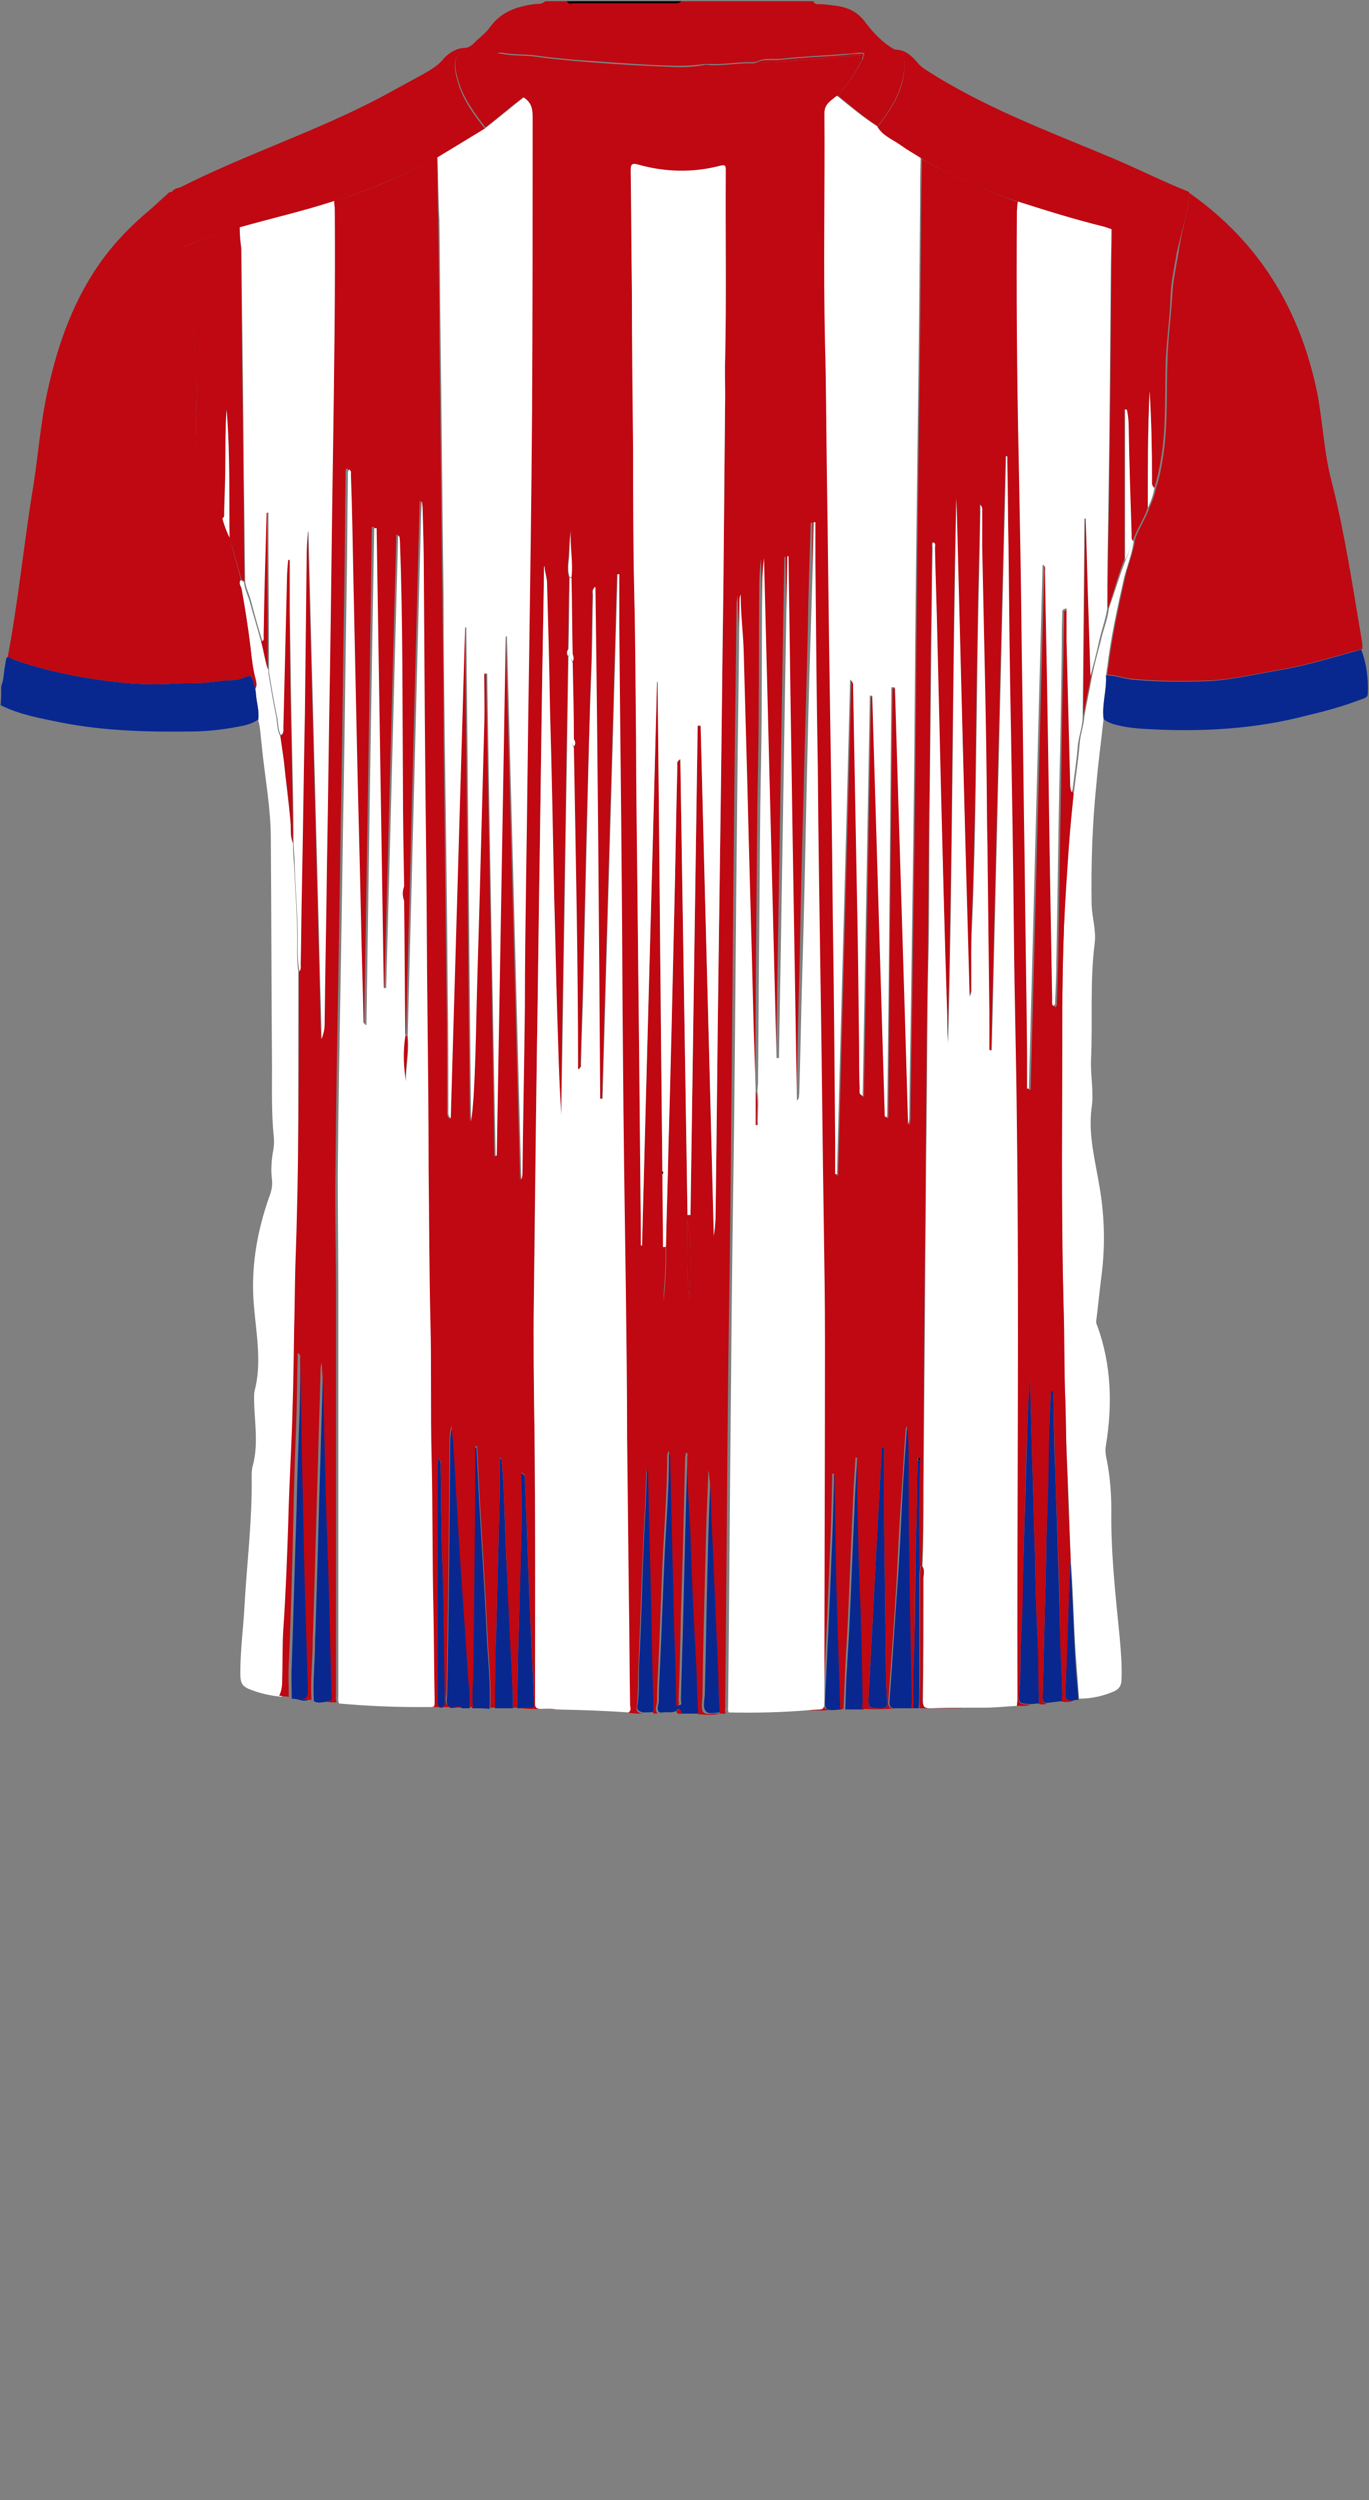<!--?xml version="1.0" encoding="utf-8"?-->
<!-- Generator: Adobe Illustrator 23.1.0, SVG Export Plug-In . SVG Version: 6.00 Build 0)  -->
<svg version="1.1" id="Camada_1" xmlns="http://www.w3.org/2000/svg" xmlns:xlink="http://www.w3.org/1999/xlink" x="0px" y="0px" viewBox="0 0 229 418" style="enable-background:new 0 0 229 418;" xml:space="preserve">
<rect x="0" y="0" width="229" height="418" fill="#808080" stroke="none"/>
<style type="text/css">
	.st0{fill:#CBE1E7;}
	.st1{fill:#A01313;}
	.st2{fill:#9F1414;}
	.st3{fill:#BFEA09;}
	.st4{fill:#1C8098;}
	.st5{fill:#26BD95;}
	.st6{fill:#0F239B;}
	.st7{fill:#0F249B;}
	.st8{fill:#0F279B;}
	.st9{fill:#10409A;}
	.st10{fill:#2A8E9B;}
	.st11{fill:#61729F;}
	.st12{fill:#15D294;}
	.st13{fill:#9332A6;}
</style>
<path d="M114,0.2c-0.3,0.4-0.8,0.4-1.3,0.4c-5.6,0-11.3,0-16.9,0c-0.3,0-0.8,0.2-1-0.4C101.2,0.2,107.6,0.2,114,0.2z"></path>
<g onclick="select(this)" class="" id="detalhe-lateral" fill="#ffffff">
	<path d="M189.6,90.7c-0.3,2.1-1.1,4-1.6,6c-1.1,4.9-2.2,9.9-2.8,14.9c-0.1,0.4-0.1,0.9-0.2,1.3
		c0.1,2.5-0.7,4.9-0.4,7.3c-0.4,3.7-0.9,7.3-1.2,10.9c-0.7,6.7-0.9,13.5-0.8,20.2c0.1,2.2,0.8,4.3,0.5,6.5
		c-0.8,6.4-0.3,12.9-0.6,19.4c-0.1,2.7,0.5,5.4,0.1,8c-0.6,4.5,0.6,8.8,1.3,13.1c0.9,5.1,1,10.3,0.3,15.4c-0.3,2.3-0.5,4.6-0.8,6.9
		c-0.1,0.4,0,0.8,0.2,1.2c2.3,6.4,2.5,13.1,1.4,19.8c-0.2,1,0,1.9,0.2,2.8c0.5,2.7,0.7,5.4,0.7,8.1c-0.1,7.1,0.7,14.2,1.4,21.3
		c0.2,2.3,0.4,4.7,0.3,7c0,1-0.4,1.6-1.3,2c-1.9,0.8-3.8,1.2-5.8,1.2c-0.2-2.7-0.4-5.4-0.6-8.1c-0.3-5.1-0.4-10.3-0.8-15.4
		c-0.2-6-0.4-12.1-0.7-18.1c-0.1-2.8-0.1-5.7-0.2-8.5c-0.3-5.4-0.2-10.7-0.3-16.1c-0.5-16.1-0.2-32.2-0.2-48.3
		c0-5.1,0.1-10.1,0.3-15.2c0.1-4.4,0.4-8.8,0.8-13.1c0.2-2.9,0.5-5.9,0.8-8.8c0.1-0.1,0.1-0.3,0.1-0.4c0.3-2.5,0.7-5.1,0.9-7.6
		c0.1-1.6,0.7-3.1,0.8-4.7c0.4-2.3,0.9-4.5,1.3-6.8c0.4-1.9,0.9-3.7,1.4-5.6c0.4-1.9,1.2-3.7,1.4-5.6c1-2.8,1.8-5.6,2.9-8.3
		C188.8,92.7,188.9,91.5,189.6,90.7z"></path>
	<path d="M49.9,162.4c0,16.6,0,33.1-0.1,49.6c0,3.5-0.1,6.9-0.2,10.4c-0.2,6.6-0.3,13.3-0.5,19.9
		c-0.2,4.3-0.3,8.6-0.5,12.9c-0.2,5.7-0.4,11.5-0.8,17.2c-0.2,2.8-0.1,5.5-0.2,8.3c0,1,0,2.1-0.5,3c-1.7-0.2-3.3-0.5-4.9-1.1
		c-1.7-0.6-2-1.1-2-2.9c0-3.8,0.5-7.5,0.7-11.2c0.4-7.2,1.3-14.3,1.2-21.6c0-0.6,0-1.3,0.2-1.9c1-3.8,0.2-7.6,0.2-11.3
		c0-0.4,0-0.8,0.1-1.2c1.2-4.6,0.3-9.3-0.1-13.9c-0.6-6.3,0.4-12.4,2.5-18.4c0.4-1,0.6-1.9,0.5-3c-0.2-1.4-0.1-2.9,0.1-4.3
		c0.2-0.9,0.3-1.8,0.2-2.8c-0.4-3.9-0.3-7.8-0.3-11.7c-0.1-12.7-0.1-25.5-0.2-38.2c0-5.2-1-10.3-1.5-15.4c-0.2-1.5-0.2-2.9-0.6-4.4
		c0.2-1.5-0.3-3-0.4-4.4c0-0.3-0.1-0.6-0.1-0.8c0.3-0.4,0.2-0.9,0.1-1.4c-0.5-1.8-0.7-3.7-0.9-5.5c-0.4-3.3-0.9-6.6-1.5-9.8
		c-0.1-0.5-0.6-1-0.1-1.5c0.2,0.1,0.3,0.2,0.5,0.3c0.1,1.2,0.7,2.3,1,3.4c0.6,2.2,1.3,4.5,1.9,6.7c0.4,1.5,0.6,3.1,1.2,4.6
		c0,0.2,0,0.4,0,0.6c0.4,2.4,0.8,4.8,1.3,7.2c0.2,1.1,0.1,2.3,0.7,3.3c0.2,1.4,0.4,2.8,0.6,4.3c0.3,3.4,0.8,6.7,1.1,10.1
		c0.1,1.1-0.1,2.4,0.4,3.5c0,1.3,0.1,2.6,0.2,3.9c0.2,4.5,0.6,9.1,0.5,13.6C49.7,159.7,49.7,161.1,49.9,162.4z"></path>
</g>
<g onclick="select(this)" class="" id="detalhe-punho" fill="#082890">
	<path d="M0.2,114.7c0.5-1.2,0.4-2.4,0.7-3.7c0.1-0.4,0-0.9,0.4-1.2c0.4,0.2,0.7,0.3,1.1,0.5c3.9,1.4,7.8,2.3,11.9,3
		c4.3,0.7,8.5,1.2,12.8,1.1c1.8-0.1,3.7-0.2,5.5-0.2c1.6,0,3.1-0.2,4.6-0.4c1.1-0.1,2.2,0,3.3-0.4c1.5-0.6,1.6-0.6,2,1
		c0.1,0.2,0.1,0.5,0.2,0.7c0,0.3,0.1,0.5,0.1,0.8c0.1,1.5,0.6,2.9,0.4,4.4c-1,0.7-2.2,1-3.4,1.2c-2.6,0.5-5.3,0.8-8,0.8
		c-7.2,0.1-14.4-0.1-21.6-1.5c-3.4-0.7-6.9-1.3-10.1-2.9C0.2,117,0.2,115.8,0.2,114.7z"></path>
	<path d="M184.6,120.2c-0.3-2.5,0.6-4.9,0.4-7.3c1.4,0,2.8,0.5,4.2,0.7c4,0.4,8.1,0.4,12.1,0.3c4.4-0.1,8.7-1.2,13-1.9
		c4.6-0.8,9-2.2,13.4-3.4c0.9,2.4,1.2,4.8,1.1,7.4c0,0.7-0.8,0.8-1.3,1c-2.9,1.1-5.8,1.9-8.8,2.6c-8.7,2.3-17.6,2.8-26.6,2.3
		c-2.1-0.1-4.1-0.3-6.1-0.9C185.6,120.8,185,120.6,184.6,120.2z"></path>
</g>
<g onclick="select(this)" class="" id="gola-primaria" fill="#bf0811">
	<path d="M77.9,8c0.6-0.1,1-0.4,1.4-0.8c0.9-0.9,2-1.7,2.7-2.7c1.8-2.5,4.4-3.4,7.3-3.8c0.6-0.1,1.3,0.1,1.9-0.5
		c1.2,0,2.4,0,3.6,0c0.1,0.6,0.6,0.4,1,0.4c5.6,0,11.3,0,16.9,0c0.5,0,1,0,1.3-0.4c7.4,0,14.7,0,22.1,0c0.1,0.6,0.7,0.5,1.1,0.5
		c1,0,1.9,0.2,2.9,0.3c1.9,0.3,3.5,1.1,4.7,2.8c1.3,1.7,2.8,3.3,4.7,4.4c1.3,0.6,1.9,1.5,1.8,3c-0.3,3.9-2.2,7-4.5,9.9
		c-2.3-1.5-4.4-3.3-6.5-5c-0.1-0.4,0.2-0.6,0.4-0.8c1.4-1.6,2.6-3.4,3.5-5.3c0.2-0.1,0.2-0.3,0.2-0.5l0,0c0.4-0.6,0.1-0.7-0.4-0.7
		c-0.8,0-1.6,0.2-2.5,0.2c-3.5,0.3-7.1,0.4-10.6,0.8c-1.4,0.2-2.8-0.2-4.1,0.4c-0.3,0.1-0.5,0.2-0.8,0.2c-2.4-0.1-4.7,0.4-7.1,0.3
		c-0.4,0-0.8,0-1.2,0c-2.5,0.4-5,0.3-7.5,0.2c-4.7-0.2-9.4-0.6-14-0.9c-2.1-0.2-4.3-0.4-6.4-0.7c-1.9-0.3-3.9-0.1-5.8-0.5
		c-0.8-0.1-1,0.2-0.6,0.9c0.6,1.1,1.1,2.3,1.9,3.3c0.8,1,1.6,2.1,2.4,3.1c-2.2,1.7-4.3,3.5-6.5,5.2c-1.9-2.5-3.8-5-4.6-8.1
		C75.8,10.5,76,9.1,77.9,8z"></path>
	<path d="M144.2,9.6c0-0.4-0.3-0.5-0.6-0.4c-2.1,0.3-4.3,0.3-6.4,0.6c-1.3,0.2-2.6,0.2-3.9,0.3
		c-2.2,0.2-4.4,0.5-6.7,0.3c1.3-0.6,2.7-0.2,4.1-0.4c3.5-0.4,7-0.5,10.6-0.8c0.8-0.1,1.6-0.2,2.5-0.2C144.3,8.9,144.7,9,144.2,9.6z"></path>
</g>
<path d="M144,10.1c0-0.2,0-0.4,0.2-0.5C144.2,9.8,144.2,10,144,10.1z"></path>
<g onclick="select(this)" class="" id="estampa-terciaria" fill="#082890">
	<path d="M52.5,284.4c-0.2-3.3,0.2-6.6,0.2-9.9c0-0.9,0.1-1.8,0.1-2.8c0.3-9.2,0.5-18.4,0.8-27.6
		c0.1-4.8,0.3-9.5,0.4-14.3c0-0.6,0-1.3,0.2-1.9c0.1,1.9,0.2,3.8,0.3,5.8c0.2,7.6,0.3,15.1,0.6,22.6c0.3,8.5,0.5,16.9,0.7,25.4
		c0,0.6,0,1.3,0.1,1.9c0.1,0.8-0.3,1-1,0.9C54.1,284.5,53.2,284.9,52.5,284.4z"></path>
	<path d="M48.8,284c0-1.8-0.1-3.7,0-5.5c0.3-8.6,0.5-17.2,0.8-25.8c0.1-5.4,0.3-10.7,0.5-16.1c0.1-3.4,0.1-6.7,0.2-10.1
		c0.6,0.3,0.3,0.7,0.4,1.1c0.1,5.5,0.2,11,0.3,16.6c0.2,7.4,0.3,14.8,0.5,22.2c0.1,5.4,0.3,10.9,0.5,16.3c0,1.2-0.2,1.8-1.5,1.6
		C49.8,284.1,49.3,284,48.8,284z"></path>
	<path d="M172.4,284.9c-2.1-0.1-2-0.1-1.9-2.2c0.3-2.9,0.1-5.8,0.3-8.7c0.2-4.5,0.2-9,0.4-13.4
		c0.2-7.9,0.5-15.8,0.7-23.7c0.1-2.1,0.2-4.3,0.4-6.4c0.1,3.9,0.2,7.8,0.3,11.6c0.2,5.7,0.3,11.3,0.5,17c0.1,5.1,0.2,10.1,0.5,15.2
		c0.2,3.5,0.1,7,0.2,10.5C173.3,284.8,172.9,284.9,172.4,284.9z"></path>
	<path d="M150,285.6c-1,0.1-1.3-0.3-1.2-1.3c0.5-6.8,0.9-13.6,1.4-20.4c0.3-4.3,0.5-8.5,0.7-12.8
		c0.2-4.1,0.5-8.2,0.8-12.3c0-0.1,0.1-0.2,0.2-0.4c0.2,2.1,0.3,4.1,0.3,6.1c0,5.4,0,10.8,0.1,16.2c0.1,7.9,0.3,15.8,0.4,23.7
		c0,0.4,0,0.8-0.1,1.2C151.7,285.6,150.9,285.6,150,285.6z"></path>
	<path d="M77.3,285.6c-0.1,0-0.1-0.1-0.2-0.1c-0.8-0.2-1.8,0.4-2.2-0.3c-0.3-0.6-0.1-1.5-0.1-2.4
		c0.3-13.9,0.4-27.8,0.5-41.7c0-0.8,0.1-1.7,0.3-2.5c0.1,0.9,0.2,1.9,0.3,2.8c0.4,6.2,0.7,12.4,1.1,18.5c0.4,6.4,0.9,12.8,1.3,19.2
		c0.1,2.1,0.5,4.3,0.3,6.5C78,285.6,77.7,285.6,77.3,285.6z"></path>
	<path d="M175.2,284.7c-0.6,0-0.8-0.2-0.8-0.9c0.2-6.4,0.3-12.7,0.5-19c0.1-3.2,0.1-6.4,0.2-9.6
		c0.2-5.5,0.2-11,0.4-16.5c0.1-2.1,0.2-4.1,0.3-6.3c0.6,0.2,0.4,0.6,0.4,0.9c0.1,4.1,0.1,8.2,0.3,12.3c0.3,8.7,0.6,17.3,0.8,26
		c0.1,3.8,0.3,7.7,0.4,11.5c0,0.4,0,0.9-0.1,1.3C176.8,284.5,176,284.6,175.2,284.7z"></path>
	<path d="M113.5,285.1c0.7,0,0.4-0.6,0.4-0.9c0.1-4.8,0.3-9.7,0.4-14.5c0.2-8.7,0.4-17.3,0.7-26c0-0.3,0.1-0.6,0.1-0.9
		c0.4,0,0.3,0.3,0.3,0.5c-0.1,4.4,0.3,8.9,0.5,13.3c0.3,7.5,0.6,14.9,1,22.4c0.1,2.5,0.1,5,0.3,7.5c-1.1,0-2.2,0-3.2,0
		c-0.1-0.3-0.2-0.6-0.5-0.8C113.5,285.5,113.5,285.3,113.5,285.1z"></path>
	<path d="M113.5,285.1c0,0.2,0,0.4,0,0.6c-0.2,0.1-0.3,0.3-0.5,0.4c-0.7,0.3-1.5,0.1-2.3,0.2c-0.1,0-0.2,0-0.3,0
		c0,0-0.1,0-0.1,0c-0.6-0.6-0.1-1.3-0.1-1.9c0-1.9,0.1-3.8,0.2-5.7c0.3-6.4,0.5-12.9,0.8-19.3c0.3-5.4,0.7-10.8,0.7-16.1
		c0-0.2,0.1-0.4,0.2-0.8c0.3,0.7,0.3,1.2,0.3,1.6c0.2,8.4,0.3,16.7,0.6,25.1C113.3,274.5,113.5,279.8,113.5,285.1z"></path>
	<path d="M79,285.6c-0.2-2.2,0.1-4.5,0.1-6.7c0.1-9.9,0.2-19.8,0.3-29.6c0-2.4,0-4.9,0-7.3c0.1,0,0.2,0,0.3,0
		c0.2,3.2,0.3,6.4,0.5,9.7c0.4,7.1,0.9,14.2,1.2,21.3c0.2,4.2,0.7,8.4,0.5,12.7C81,285.6,80,285.6,79,285.6z"></path>
	<path d="M141.4,285.8c0.1-2.4,0.1-4.7,0.3-7.1c0.1-2.4,0.3-4.8,0.4-7.2c0.3-6.1,0.5-12.3,0.8-18.4
		c0.1-3.1,0.3-6.2,0.5-9.3c0.1,0,0.2,0,0.3,0c0,2,0,4,0,6c0.1,5.2,0.2,10.4,0.4,15.6c0.2,6.4,0.4,12.8,0.5,19.2
		c0,0.4-0.1,0.8-0.1,1.2C143.4,285.8,142.4,285.8,141.4,285.8z"></path>
	<path d="M82.8,285.6c0-3.3,0-6.6,0.1-9.9c0-0.9,0.1-1.8,0.1-2.6c0.2-7.8,0.4-15.6,0.6-23.5c0-1.9,0-3.8,0-5.7
		c0.1,0,0.2,0,0.3,0c0.1,1.3,0.2,2.7,0.3,4c0.2,4.3,0.3,8.6,0.5,12.9c0.4,7.6,0.8,15.2,1.1,22.8c0,0.7,0,1.4,0,2
		C84.8,285.6,83.8,285.6,82.8,285.6z"></path>
	<path d="M107.5,286.3c-0.4-0.2-1-0.2-0.9-1c0.4-2.3,0.2-4.7,0.3-7.1c0.4-6.9,0.5-13.7,0.8-20.6
		c0.2-3.8,0.4-7.5,0.5-11.3c0-0.3,0-0.6,0.2-0.8c0.3,0.3,0.1,0.6,0.1,0.9c0.2,6.9,0.4,13.7,0.5,20.6c0.2,6,0.3,11.9,0.4,17.9
		c0,0.4,0,0.9-0.1,1.3C108.9,286.3,108.2,286.3,107.5,286.3z"></path>
	<path d="M120.8,286.3c-1-0.1-2.3,0.5-2.8-0.3c-0.5-0.7-0.1-1.9-0.1-2.9c0.2-7.6,0.3-15.3,0.5-22.9
		c0.1-4.9,0.3-9.8,0.5-14.7c0.4,2.6,0.4,5.3,0.5,7.9c0.4,8.3,0.7,16.7,1.1,25C120.7,281.1,120.6,283.7,120.8,286.3
		C120.8,286.3,120.8,286.3,120.8,286.3z"></path>
	<path d="M139.4,285.9c-1.1,0.1-1.5-0.3-1.4-1.5c0.4-8.1,0.8-16.3,1.1-24.4c0.2-4.1,0.3-8.1,0.4-12.2c0-0.4,0-0.8,0-1.3
		c0.1,0,0.2,0,0.3,0c0,0.4,0.1,0.7,0.1,1.1c0.1,5.8,0.2,11.7,0.3,17.5c0.2,6.5,0.4,12.9,0.6,19.4c0,0.4,0,0.9,0,1.3
		C140.4,285.8,139.9,285.9,139.4,285.9z"></path>
	<path d="M86.5,285.6c0.1-3.5,0.1-7.1,0.2-10.7c0.2-6,0.3-12.1,0.5-18.1c0.1-3.4,0-6.9,0-10.5c0.7,0.3,0.6,0.7,0.6,0.9
		c0.3,7,0.5,14,0.8,21c0.2,5.3,0.5,10.5,0.7,15.8c0.1,1.8,0.2,1.6-1.6,1.6C87.3,285.6,86.9,285.6,86.5,285.6
		C86.6,285.6,86.5,285.6,86.5,285.6z"></path>
	<path d="M179,260.7c0.4,5.1,0.5,10.2,0.8,15.4c0.1,2.7,0.4,5.4,0.6,8.1c-0.3,0-0.6,0-0.8,0.1c-0.9,0.1-1.5,0-1.4-1.3
		c0.3-7.2,0.5-14.4,0.8-21.5C178.9,261.1,179,260.9,179,260.7z"></path>
	<path d="M154,244.1c-0.2,5.9-0.1,11.8-0.1,17.7c0,0.5-0.1,1-0.1,1.4c0,5.7,0,11.4,0,17.1c0,1.8,0,3.5-0.1,5.3
		c-0.3,0-0.6,0-0.9,0c-0.2-4.5,0.1-9,0.2-13.5c0.1-5.8,0.1-11.6,0.3-17.4c0.1-3.5,0.1-7,0.2-10.5C153.8,244.1,153.9,244.1,154,244.1
		z"></path>
	<path d="M147.9,242c0,4.3,0,8.6,0,12.9c0.1,8.2,0.2,16.4,0.3,24.6c0,1.7,0.1,3.4,0.2,5.1c0.1,0.8-0.3,1-1,1
		c-2.1,0-2.2,0-2.1-2c0.3-5.7,0.6-11.3,0.9-17c0.4-8.2,0.9-16.4,1.3-24.6C147.6,242,147.7,242,147.9,242z"></path>
	<path d="M73.3,243.8c0.4,0.4,0.4,0.8,0.4,1.2c0.1,5.4,0.1,10.9,0.3,16.3c0.3,7.6,0.4,15.3,0.4,22.9c0,0.2,0,0.5,0,0.7
		c0,0.4-0.2,0.6-0.6,0.6c-0.4,0-0.6-0.2-0.6-0.6c0-0.2,0-0.4,0-0.6c0-13.1,0-26.3,0-39.4C73.2,244.4,73.3,244.1,73.3,243.8z"></path>
</g>
<path d="M154,244.1c-0.1,0-0.3,0-0.4,0c0-0.2-0.1-0.4,0.2-0.4C154.1,243.7,154,244,154,244.1z"></path>
<path d="M110.9,195.8c0.2,0.2,0.2,0.3,0,0.5C110.7,196.2,110.7,196,110.9,195.8z"></path>
<g onclick="select(this)" class="" id="estampa-primaria" fill="#bf0811">
	<g onclick="select(this)" class="">
		<path d="M199,32.3c11.8,8.3,18.6,19.7,21.4,33.7c0.9,4.9,1.1,9.9,2.4,14.7c2.2,8.7,3.5,17.6,5,26.4
			c0.1,0.5,0.1,0.9,0.1,1.4c-4.5,1.2-8.9,2.6-13.4,3.4c-4.3,0.7-8.6,1.8-13,1.9c-4,0.1-8.1,0.1-12.1-0.3c-1.4-0.1-2.8-0.7-4.2-0.7
			c0.1-0.4,0.1-0.9,0.2-1.3c0.6-5,1.7-10,2.8-14.9c0.4-2,1.3-3.9,1.6-6c0-0.1,0-0.1,0-0.2c0.6-2,1.9-3.7,2.5-5.6
			c0.5-1.1,0.9-2.2,1.1-3.3c0.6-1.7,0.9-3.5,1.2-5.4c0.8-5.3,0.5-10.8,0.7-16.1c0.1-3.6,0.6-7.1,0.8-10.6c0.1-2.5,0.7-5,1.1-7.5
			C197.6,38.7,198.7,35.6,199,32.3z"></path>
		<path d="M40.3,96.9c-0.5,0.5,0,1.1,0.1,1.5c0.6,3.3,1.1,6.5,1.5,9.8c0.2,1.8,0.4,3.7,0.9,5.5
			c0.1,0.5,0.2,0.9-0.1,1.4c0-0.2-0.1-0.5-0.2-0.7c-0.4-1.6-0.4-1.6-2-1c-1.1,0.4-2.2,0.3-3.3,0.4c-1.5,0.2-3.1,0.4-4.6,0.4
			c-1.8,0-3.7,0.1-5.5,0.2c-4.3,0.1-8.6-0.4-12.8-1.1c-4.1-0.7-8-1.6-11.9-3c-0.4-0.1-0.7-0.3-1.1-0.5c1.8-9.5,2.7-19.1,4.3-28.7
			c0.8-5.2,1.2-10.4,2.3-15.5c1.8-8.2,4.5-15.9,9.6-22.7c1.9-2.5,4.1-4.8,6.5-6.9c1.2-1,2.4-2.1,3.6-3.2c0.4-0.3,0.6-0.8,1.2-0.7
			c-0.2,0.6-0.3,1.3-0.1,1.9c0.6,2.4,1.1,4.8,1.9,7.2c0.3,3,0.8,5.9,1.2,8.9c0.3,2.7,0.6,5.4,0.8,8.2c0.1,1.2-0.2,2.3,0,3.4
			c0.4,1.5,0.3,2.9,0.3,4.4c-0.1,4.3-0.7,8.7,1.3,12.8c1.2,2.5,2,5.1,3,7.6c0.3,1.1,0.7,2.2,1.2,3.2C39,92.3,39.7,94.6,40.3,96.9z"></path>
	</g>
	<g onclick="select(this)">
		<path d="M199,32.3c-0.3,3.3-1.4,6.5-2.1,9.7c-0.2-0.3-0.5-0.5-0.8-0.6c-3.4-1-6.7-2.2-10.1-3
			c-0.4-0.1-0.8-0.3-1.2-0.4c-4.8-1.2-9.6-2.7-14.4-4.2c-5.6-2-11.1-4.3-16.3-7.3c-1.1-0.7-2.3-1.3-3.3-2.1c-1.4-1-3.1-1.6-4-3.2
			c2.3-2.9,4.3-6,4.5-9.9c0.1-1.5-0.5-2.4-1.8-3c1.8-0.1,3,1,4,2.2c0.3,0.4,0.7,0.7,1.1,1c9.8,6.4,20.7,10.4,31.4,14.9
			c4.3,1.8,8.4,3.9,12.7,5.6C198.8,32,198.9,32.2,199,32.3z"></path>
		<path d="M30.5,41.4c-0.8-2.4-1.4-4.8-1.9-7.2c-0.1-0.6-0.1-1.3,0.1-1.9c0.2-0.8,1-0.8,1.5-1
			c11.1-5.6,22.9-9.4,33.8-15.2c2.2-1.2,4.4-2.4,6.6-3.6c1.4-0.8,2.7-1.5,3.7-2.8C75.3,8.7,76.5,8,77.9,8c-1.9,1.2-2.2,2.5-1.4,5.4
			c0.8,3.1,2.6,5.6,4.6,8.1c-2.6,1.6-5.3,3.2-7.9,4.8c-5.6,3-11.3,5.4-17.3,7.4c-5.2,1.7-10.5,2.9-15.8,4.4
			C36.8,39,33.6,40,30.5,41.4z"></path>
	</g>
	<g onclick="select(this)">
		<path d="M181.2,119.8c0.1-11,0.2-22,0.3-33.1c0.1,0,0.1,0,0.2,0c0.2,5.6,0.3,11.1,0.5,16.6c0.1,3.2,0.2,6.5,0.3,9.7
			C182.1,115.3,181.6,117.5,181.2,119.8z"></path>
		<path d="M68.1,173.2c0.3,2.6-0.3,5.1-0.3,7.7c-0.4-2.5-0.5-5.1-0.1-7.6C67.8,173.3,67.9,173.2,68.1,173.2z"></path>
		<path d="M67.4,150.7c-0.3-0.8-0.3-1.6,0-2.4C67.8,149.1,67.7,149.9,67.4,150.7z"></path>
		<path d="M115.3,217.2c-0.5-4.5-0.3-8.7-0.4-13.2C115.6,204.9,115.7,212.9,115.3,217.2z"></path>
		<path d="M110.9,208.5c0.1,0,0.3,0,0.4,0c0.1,3-0.1,6-0.4,9.1C110.9,214.6,110.9,211.6,110.9,208.5z"></path>
		<path d="M126.5,182.6c0.3,1.9,0,3.7,0.1,5.6c-0.1,0-0.3,0-0.4,0c0-1.9,0-3.7,0-5.6
			C126.3,182.6,126.4,182.6,126.5,182.6z"></path>
		<path d="M153.8,285.6c0-1.8,0.1-3.5,0.1-5.3c0-5.7,0-11.4,0-17.1c0-0.5,0.1-1,0.1-1.4c0.1,0,0.3,0,0.4,0
			c0.4,0.8,0,1.6,0,2.3c0,6.7,0,13.4-0.1,20.1c0,0.9,0.3,1.1,1.2,1.1c3.1-0.1,6.1-0.1,9.2-0.1C161,285.7,157.4,285.6,153.8,285.6z"></path>
		<path d="M113.1,286.1c0.2-0.1,0.3-0.3,0.5-0.4c0.3,0.2,0.4,0.5,0.5,0.8C113.6,286.6,113.3,286.6,113.1,286.1z"></path>
		<path d="M110.6,286.4c0.1,0,0.2,0,0.3,0C110.7,286.5,110.6,286.5,110.6,286.4z"></path>
		<path d="M87.6,16.3c-0.8-1-1.6-2.1-2.4-3.1c-0.8-1-1.3-2.2-1.9-3.3c-0.4-0.8-0.2-1.1,0.6-0.9
			c1.9,0.4,3.9,0.2,5.8,0.5c2.1,0.3,4.3,0.5,6.4,0.7c4.7,0.4,9.3,0.7,14,0.9c2.5,0.1,5,0.3,7.5-0.2c0.4-0.1,0.8-0.1,1.2,0
			c2.4,0.1,4.7-0.4,7.1-0.3c0.3,0,0.5-0.1,0.8-0.2c2.2,0.2,4.4-0.1,6.7-0.3c1.3-0.1,2.6-0.1,3.9-0.3c2.1-0.3,4.3-0.3,6.4-0.6
			c0.3-0.1,0.5,0.1,0.6,0.4l0,0c-0.2,0.1-0.2,0.3-0.2,0.5c-0.9,1.9-2.1,3.7-3.5,5.3c-0.2,0.3-0.4,0.5-0.4,0.8
			c-1,0.8-2.1,1.4-2.1,2.9c0.1,12.8-0.1,25.7,0.1,38.5c0.1,7,0.2,13.9,0.3,20.9c0.1,12.4,0.3,24.9,0.5,37.3
			c0.2,12.5,0.3,24.9,0.5,37.4c0.1,12.6,0.3,25.1,0.4,37.7c0,1.9,0,3.7,0,5.6c0.1,0,0.2,0,0.3,0c0.7-27.5,1.5-54.9,2.2-82.7
			c0.7,0.5,0.5,0.9,0.5,1.2c0.2,10.8,0.4,21.7,0.6,32.5c0.1,9.1,0.3,18.2,0.4,27.4c0,2.5,0.1,5,0.1,7.4c0,0.3-0.2,0.8,0.5,1.1
			c0.4-22.4,0.8-44.7,1.2-66.9c0.1,0,0.3,0,0.4,0c0.7,23.5,1.4,46.9,2.1,70.4c0.1,0,0.3,0,0.4,0c0.2-23.9,0.4-47.9,0.7-71.8
			c0.2,0,0.4,0,0.6,0c0.7,24.4,1.5,48.8,2.2,73.1c0.2-0.6,0.2-1.1,0.2-1.6c0.1-9,0.3-18,0.4-27c0.2-13.6,0.4-27.2,0.5-40.8
			c0.1-15.5,0.3-31,0.5-46.4c0.2-12.7,0.3-25.3,0.4-38c0-2.6,0.1-5.2,0.1-7.8c5.2,2.9,10.7,5.2,16.3,7.3c-0.2,0.5-0.1,1-0.1,1.5
			c-0.1,13.8,0.1,27.7,0.3,41.5c0.2,10.4,0.3,20.8,0.5,31.2c0.2,12.2,0.3,24.4,0.5,36.6c0.1,10.4,0.3,20.9,0.4,31.3
			c0,2.1,0,4.1,0,6.2c0.1,0,0.2,0,0.3,0c0.8-29.2,1.5-58.4,2.3-87.6c0.6,0.3,0.4,0.7,0.4,1.1c0.1,7.5,0.3,14.9,0.4,22.4
			c0.2,10.6,0.3,21.3,0.5,31.9c0.1,5.8,0.2,11.5,0.3,17.3c0,0.4-0.1,0.8,0.2,1.1c0.4-0.3,0.3-0.6,0.3-0.9c0.1-2.2,0.1-4.4,0.2-6.6
			c0.2-9.9,0.3-19.8,0.5-29.8c0.1-7.4,0.2-14.8,0.4-22.2c0-2,0.1-4.1,0.1-6.1c0-0.3-0.2-0.7,0.7-0.9c0,1.9,0,3.7,0,5.4
			c0.2,7.9,0.4,15.8,0.6,23.6c0,0.6,0,1.2,0.3,1.8c-0.3,2.9-0.6,5.9-0.8,8.8c-0.3,4.4-0.6,8.7-0.8,13.1c-0.2,5.1-0.3,10.1-0.3,15.2
			c0,16.1-0.2,32.2,0.2,48.3c0.2,5.4,0.1,10.7,0.3,16.1c0.1,2.8,0.1,5.7,0.2,8.5c0.2,6,0.4,12.1,0.7,18.1c-0.1,0.2-0.1,0.5-0.1,0.7
			c-0.3,7.2-0.4,14.4-0.8,21.5c-0.1,1.3,0.5,1.4,1.4,1.3c-0.6,0.3-1.3,0.3-2,0.2c0-0.4,0.1-0.9,0.1-1.3c-0.1-3.8-0.4-7.7-0.4-11.5
			c-0.1-8.7-0.5-17.3-0.8-26c-0.1-4.1-0.2-8.2-0.3-12.3c0-0.3,0.2-0.7-0.4-0.9c-0.1,2.1-0.2,4.2-0.3,6.3c-0.1,5.5-0.1,11-0.4,16.5
			c-0.1,3.2-0.1,6.4-0.2,9.6c-0.2,6.4-0.3,12.7-0.5,19c0,0.6,0.2,0.9,0.8,0.9c-0.5,0.2-0.9,0.2-1.4,0.1c-0.1-3.5-0.1-7-0.2-10.5
			c-0.3-5.1-0.4-10.1-0.5-15.2c-0.2-5.7-0.3-11.3-0.5-17c-0.1-3.9-0.2-7.8-0.3-11.6c-0.2,2.1-0.3,4.3-0.4,6.4
			c-0.3,7.9-0.5,15.8-0.7,23.7c-0.1,4.5-0.1,9-0.4,13.4c-0.2,2.9,0,5.8-0.3,8.7c-0.2,2.1-0.2,2.1,1.9,2.2c-0.8,0.3-1.6,0.2-2.4,0.2
			c0-0.4,0.1-0.7,0.1-1.1c-0.1-32.1,0.2-64.2-0.1-96.4c-0.1-10.5-0.4-21-0.5-31.6c-0.1-11.6-0.3-23.2-0.5-34.8
			c-0.2-10-0.3-20.1-0.4-30.1c-0.1-4.7-0.1-9.4-0.2-14c0-0.3,0-0.7,0-1c-0.1,0-0.2,0-0.2,0c-0.8,33.1-1.6,66.2-2.4,99.3
			c-0.1,0-0.3,0-0.4,0c0-2.1,0-4.1,0-6.2c-0.1-8.7-0.2-17.4-0.3-26.1c0-2.4-0.1-4.7-0.1-7.1c-0.1-14.9-0.5-29.8-0.8-44.7
			c0-2,0-4,0-6c0-0.3,0.2-0.7-0.3-1.1c0,0.6,0,1,0,1.5c-0.1,6.5-0.3,12.9-0.4,19.4c-0.3,16.5-0.3,33.1-1,49.6
			c-0.1,3.4,0,6.8-0.1,10.2c0,0.4,0.1,0.8-0.3,1.5c-0.7-27.9-1.4-55.6-2.2-83.3c-0.6,30.4-0.6,60.8-1.4,91.1
			c-0.2-2.1-0.1-4.1-0.2-6.2c-0.3-12.1-0.6-24.3-1-36.4c-0.2-8.3-0.4-16.7-0.6-25.1c-0.1-5-0.3-10.1-0.4-15.1c0-0.3,0.2-0.7-0.3-0.9
			c-0.2,0.3-0.1,0.6-0.1,0.9c-0.1,5.1-0.1,10.2-0.2,15.3c-0.1,9.7-0.1,19.4-0.3,29c-0.1,8.1-0.1,16.2-0.2,24.4
			c-0.2,9.1-0.2,18.2-0.3,27.2c-0.1,7.4-0.1,14.7-0.2,22.1c-0.1,13-0.2,26.1-0.3,39.1c0,4.4,0,8.8-0.2,13.2c-0.1,0-0.3,0-0.4,0
			c-0.1-5.9-0.1-11.8,0.1-17.7c0-0.2,0.1-0.4-0.2-0.4c-0.3,0-0.2,0.2-0.2,0.4c-0.1,3.5-0.1,7-0.2,10.5c-0.2,5.8-0.3,11.6-0.3,17.5
			c0,4.5-0.4,9-0.2,13.5c-0.1,0-0.3,0-0.4,0c0-0.4,0.1-0.8,0.1-1.2c-0.1-7.9-0.3-15.8-0.4-23.7c-0.1-5.4-0.1-10.8-0.1-16.2
			c0-2,0-4-0.3-6.1c-0.1,0.3-0.2,0.4-0.2,0.4c-0.3,4.1-0.5,8.2-0.8,12.3c-0.3,4.3-0.5,8.5-0.7,12.8c-0.4,6.8-0.9,13.6-1.4,20.4
			c-0.1,1,0.2,1.4,1.2,1.3c-1.9,0.2-3.7,0.2-5.6,0.1c0-0.4,0.1-0.8,0.1-1.2c-0.1-6.4-0.2-12.8-0.5-19.2c-0.2-5.2-0.3-10.4-0.4-15.6
			c0-2,0-4,0-6c-0.1,0-0.2,0-0.3,0c-0.2,3.1-0.4,6.2-0.5,9.3c-0.3,6.1-0.5,12.3-0.8,18.4c-0.1,2.4-0.3,4.8-0.4,7.2
			c-0.1,2.4-0.2,4.7-0.3,7.1c-0.2,0-0.4,0-0.6,0c0-0.4,0.1-0.9,0-1.3c-0.2-6.5-0.4-12.9-0.6-19.4c-0.1-5.8-0.2-11.7-0.3-17.5
			c0-0.4,0-0.7-0.1-1.1c-0.1,0-0.2,0-0.3,0c0,0.4,0,0.8,0,1.3c-0.1,4.1-0.2,8.1-0.4,12.2c-0.3,8.1-0.7,16.3-1.1,24.4
			c-0.1,1.2,0.3,1.6,1.4,1.5c-1.3,0.3-2.7,0.1-4.1,0.2c0.4,0,0.9-0.2,1.3-0.1c0.9,0.1,1.1-0.3,1.1-1.1c0-20.2,0.1-40.5,0.1-60.7
			c0-6.5-0.1-13-0.2-19.4c-0.2-12.6-0.3-25.1-0.5-37.7c-0.2-12.9-0.3-25.8-0.5-38.6c-0.1-11.4-0.3-22.9-0.4-34.3c0-2.2,0-4.4,0-6.7
			c-0.1,0-0.2,0-0.3,0c-0.2,6.3-0.4,12.6-0.5,18.9c-0.2,9-0.5,18.1-0.7,27.1c-0.3,9.9-0.5,19.8-0.7,29.6c-0.2,6.6-0.3,13.3-0.5,19.9
			c0,0.4,0.1,0.8-0.4,1.2c-0.4-30.4-0.9-60.7-1.4-91c-0.1,0-0.2,0-0.2,0c-0.5,28-0.9,55.9-1.4,83.9c-0.1,0-0.2,0-0.4,0
			c-0.7-27.9-1.4-55.8-2.1-83.6c-0.2,1.5-0.3,3.1-0.3,4.6c-0.1,10,0,20.1-0.2,30.1c-0.2,9.2-0.2,18.4-0.3,27.6
			c-0.1,8.4-0.1,16.9-0.2,25.3c0,0.5-0.1,1-0.1,1.6c-0.1,0-0.2,0-0.3,0.1c-0.2-4.5-0.3-9-0.4-13.5c-0.3-12.8-0.7-25.6-1-38.4
			c-0.2-7.3-0.4-14.6-0.6-21.8c-0.1-3.1-0.5-6.3-0.5-9.4c-0.1,0.3-0.1,0.7-0.2,1.1c-0.1,11.6-0.3,23.2-0.4,34.8
			c-0.2,17.6-0.3,35.2-0.5,52.8c-0.1,13.8-0.3,27.6-0.5,41.4c-0.2,18.6-0.3,37.1-0.5,55.6c0,0.4-0.1,0.8,0.1,1.2c-0.3,0-0.7,0-1,0
			c-0.2-2.6-0.2-5.3-0.3-7.9c-0.4-8.3-0.7-16.7-1.1-25c-0.1-2.6-0.1-5.3-0.5-7.9c-0.2,4.9-0.4,9.8-0.5,14.7
			c-0.2,7.6-0.4,15.3-0.5,22.9c0,1-0.3,2.3,0.1,2.9c0.5,0.7,1.9,0.1,2.8,0.3c-1.2,0.3-2.4,0.2-3.6,0.1c-0.2-2.5-0.2-5-0.3-7.5
			c-0.4-7.5-0.8-14.9-1-22.4c-0.2-4.4-0.6-8.8-0.5-13.3c0-0.2,0.1-0.5-0.3-0.5c0,0.3-0.1,0.6-0.1,0.9c-0.2,8.7-0.4,17.3-0.7,26
			c-0.1,4.8-0.2,9.7-0.4,14.5c0,0.3,0.3,0.9-0.4,0.9c0-5.3-0.3-10.6-0.4-15.9c-0.2-8.4-0.4-16.7-0.6-25.1c0-0.4,0.1-0.9-0.3-1.6
			c-0.1,0.4-0.2,0.6-0.2,0.8c0,5.4-0.4,10.8-0.7,16.1c-0.3,6.4-0.5,12.9-0.8,19.3c-0.1,1.9-0.2,3.8-0.2,5.7c0,0.6-0.5,1.3,0.1,2
			c-0.3,0-0.6,0-0.8-0.1c0-0.4,0.1-0.9,0.1-1.3c-0.2-6-0.3-11.9-0.4-17.9c-0.2-6.9-0.3-13.8-0.5-20.6c0-0.3,0.1-0.7-0.1-0.9
			c-0.2,0.2-0.2,0.5-0.2,0.8c-0.1,3.8-0.3,7.5-0.5,11.3c-0.3,6.9-0.5,13.7-0.8,20.6c-0.1,2.4,0,4.7-0.3,7.1c-0.1,0.8,0.4,0.8,0.9,1
			c-0.8,0-1.6,0-2.4-0.2c0.6-0.3,0.3-0.9,0.3-1.3c-0.1-5.9-0.1-11.8-0.2-17.6c-0.1-9-0.2-18.1-0.3-27.1c-0.1-8-0.1-16-0.2-24
			c-0.2-13.5-0.3-27-0.5-40.5c-0.1-9.5-0.2-19-0.2-28.6c-0.1-14.1-0.3-28.2-0.4-42.3c0-2.9,0-5.9,0-8.9c-0.1,0-0.2,0-0.3,0
			c-0.8,29.2-1.7,58.5-2.5,87.7c-0.1,0-0.3,0-0.4,0c-0.2-28.5-0.4-56.9-0.8-85.6c-0.6,0.5-0.4,1-0.4,1.4c-0.1,3.7-0.1,7.3-0.2,11
			c-0.3,9.3-0.5,18.5-0.8,27.8c-0.2,8.6-0.4,17.1-0.6,25.7c-0.1,4.6-0.3,9.2-0.4,13.8c0,0.3,0.2,0.7-0.5,1
			c-0.1-18-0.4-35.9-0.7-53.8c0.3-0.4,0.3-0.8,0-1.2c-0.1-4.3-0.2-8.6-0.2-13c0.3-0.4,0.3-0.8,0-1.2c-0.1-4.3-0.1-8.6-0.2-13
			c0.4-2.6-0.3-5.2-0.1-7.8c-0.2,1.5-0.2,2.9-0.3,4.4c-0.1,1.1-0.3,2.3,0.1,3.4c-0.1,4-0.1,8-0.2,12c-0.3,0.4-0.3,0.8,0,1.2
			c-0.4,25.6-0.8,51.1-1.2,76.7c-0.3-5.8-0.5-11.5-0.7-17.3c-0.2-6.4-0.3-12.9-0.5-19.3c-0.3-10.5-0.5-21-0.7-31.5
			c-0.2-7.1-0.3-14.2-0.5-21.2c0-0.9-0.3-1.7-0.4-2.6C91,94.8,91,95,91,95.1c-0.1,8.3-0.3,16.6-0.4,24.9c-0.1,7.2-0.2,14.5-0.3,21.7
			c-0.2,11.6-0.3,23.1-0.5,34.7c-0.2,13.7-0.4,27.4-0.5,41c-0.1,7.1,0,14.1,0.1,21.2c0.1,15,0.1,30.1,0.1,45.1c0,0.3,0,0.6,0,1
			c-0.1,0.7,0.2,0.9,0.9,0.9c0.9,0,1.8-0.1,2.7,0.1c-2.2-0.1-4.4,0.2-6.5-0.2c0.4,0,0.7,0,1.1,0c1.8,0,1.7,0.2,1.6-1.6
			c-0.2-5.3-0.5-10.5-0.7-15.8c-0.3-7-0.5-14-0.8-21c0-0.3,0.1-0.6-0.6-0.9c0,3.6,0.1,7.1,0,10.5c-0.1,6-0.3,12.1-0.5,18.1
			c-0.1,3.5-0.1,7.1-0.2,10.7c-0.2,0-0.4,0-0.7,0c0-0.7,0-1.4,0-2c-0.4-7.6-0.8-15.2-1.1-22.8c-0.2-4.3-0.3-8.6-0.5-12.9
			c-0.1-1.3-0.2-2.7-0.3-4c-0.1,0-0.2,0-0.3,0c0,1.9,0,3.8,0,5.7c-0.2,7.8-0.4,15.7-0.6,23.5c0,0.9-0.1,1.8-0.1,2.6
			c0,3.3-0.1,6.6-0.1,9.9c-0.3,0-0.6,0-0.8,0c0.2-4.2-0.3-8.5-0.5-12.7c-0.3-7.1-0.8-14.2-1.2-21.3c-0.2-3.2-0.3-6.4-0.5-9.7
			c-0.1,0-0.2,0-0.3,0c0,2.4,0,4.9,0,7.3c-0.1,9.9-0.2,19.8-0.3,29.6c0,2.2-0.3,4.5-0.1,6.7c-0.2,0-0.4,0-0.6,0
			c0.2-2.2-0.2-4.3-0.3-6.5c-0.4-6.4-0.9-12.8-1.3-19.2c-0.4-6.2-0.7-12.4-1.1-18.5c-0.1-0.9-0.2-1.9-0.3-2.8
			c-0.2,0.8-0.3,1.7-0.3,2.5c-0.1,13.9-0.2,27.8-0.5,41.7c0,0.8-0.3,1.8,0.1,2.4c0.4,0.7,1.5,0.2,2.2,0.3c0.1,0,0.1,0.1,0.2,0.1
			c-2.5,0-5,0.1-7.5-0.2c0.4,0,0.7,0,1.1,0c1.8,0,1.6,0.2,1.6-1.6c0-5-0.1-9.9-0.2-14.9c-0.2-8.4,0-16.8-0.3-25.2
			c-0.2-7.6-0.1-15.3-0.2-22.9c-0.2-8.4-0.2-16.9-0.3-25.3c-0.1-8.9-0.1-17.8-0.2-26.8c-0.1-8.3-0.1-16.6-0.2-24.8
			c-0.2-16-0.3-32-0.4-48c0-3.6-0.1-7.2-0.2-10.8c0-0.4,0-0.8-0.1-1.2c0,0-0.1,0-0.1,0c-0.8,29.7-1.5,59.4-2.3,89.2
			c-0.1,0-0.3,0.1-0.4,0.1c-0.1-7.5-0.1-15-0.2-22.6c0.3-0.8,0.3-1.6,0-2.4c-0.1-5.8-0.1-11.5-0.2-17.3c-0.1-13.5-0.1-27-0.5-40.5
			c0-0.3,0.1-0.6-0.3-0.9c-0.7,25.3-1.3,50.5-2,75.7c-0.1,0-0.3,0-0.4,0c-0.4-25.6-0.8-51.2-1.3-76.9c-0.1,0-0.3,0-0.4,0
			c-0.4,27.7-0.8,55.4-1.3,83.1c-0.5-0.3-0.4-0.6-0.5-0.9c-0.1-5.5-0.3-10.9-0.4-16.4c-0.2-9.9-0.5-19.8-0.7-29.7
			c-0.2-9.4-0.4-18.9-0.6-28.3c-0.1-5.6-0.3-11.1-0.4-16.7c0-0.3,0.2-0.7-0.3-0.9c-0.3,0.4-0.2,0.8-0.2,1.2
			c-0.1,6-0.1,11.9-0.2,17.9c-0.2,11.3-0.3,22.7-0.5,34.1c-0.2,10.3-0.3,20.6-0.5,30.8c-0.2,11.3-0.4,22.6-0.5,33.8
			c-0.1,6.7,0.1,13.4,0.1,20.1c0,22.3,0,44.6,0,67c0,0.5-0.1,1,0.1,1.4c-0.6,0-1.2,0.1-1.8-0.2c0.7,0,1.1-0.1,1-0.9
			c-0.1-0.6-0.1-1.3-0.1-1.9c-0.2-8.5-0.4-16.9-0.7-25.4c-0.3-7.5-0.4-15.1-0.6-22.6c0-1.9-0.2-3.8-0.3-5.8
			c-0.2,0.6-0.2,1.3-0.2,1.9c-0.1,4.8-0.3,9.5-0.4,14.3c-0.3,9.2-0.5,18.4-0.8,27.5c0,0.9-0.1,1.8-0.1,2.8c0,3.3-0.4,6.6-0.2,9.9
			c-0.7,0-1.4,0-2.1-0.2c1.3,0.3,1.5-0.4,1.5-1.6c-0.2-5.4-0.3-10.9-0.5-16.3c-0.2-7.4-0.3-14.8-0.5-22.2c-0.1-5.5-0.2-11-0.3-16.6
			c0-0.4,0.2-0.8-0.4-1.1c-0.1,3.4-0.1,6.8-0.2,10.1c-0.2,5.4-0.4,10.7-0.5,16.1c-0.2,8.6-0.4,17.2-0.8,25.8c-0.1,1.8,0,3.7,0,5.5
			c-0.5-0.1-1.1-0.1-1.6-0.2c0.5-1,0.5-2,0.5-3c0.1-2.8,0-5.5,0.2-8.3c0.4-5.7,0.6-11.5,0.8-17.2c0.1-4.3,0.3-8.6,0.5-12.9
			c0.3-6.6,0.4-13.3,0.5-19.9c0.1-3.5,0.1-6.9,0.2-10.4C50,195.6,50,179,50,162.5c0.3-0.4,0.2-0.9,0.2-1.3c0.1-4.1,0.2-8.2,0.2-12.4
			c0.2-9.8,0.3-19.5,0.5-29.3c0.1-8.8,0.2-17.7,0.3-26.5c0-1.3,0.2-2.7,0.2-4c0,0,0.1,0,0.1,0c0.7,28.3,1.5,56.5,2.2,84.8
			c0.3-0.8,0.5-1.6,0.5-2.4c0.2-9,0.3-18.1,0.4-27.1c0.2-10.7,0.3-21.4,0.5-32.1c0.2-12,0.3-24.1,0.5-36.1
			c0.2-13.6,0.4-27.3,0.3-40.9c0-0.5,0-1-0.1-1.5c6-1.9,11.8-4.4,17.3-7.4c0.1,3.5,0.1,7,0.2,10.4c0.1,6.7,0.2,13.4,0.2,20
			c0.2,14.4,0.3,28.7,0.5,43.1c0.1,8,0.2,15.9,0.2,23.9c0.2,14.2,0.3,28.5,0.5,42.7c0.1,6.4,0.1,12.9,0.1,19.3
			c0,0.4-0.1,0.8,0.4,1.4c0.8-27.5,1.6-54.8,2.4-82.1c0.1,0,0.1,0,0.2,0c0.3,27.5,0.5,55,0.8,82.6c0.2-1.3,0.4-2.6,0.4-3.9
			c0.2-4.8,0.3-9.6,0.5-14.4c0.2-8.5,0.5-16.9,0.7-25.4c0.2-7.5,0.4-14.9,0.6-22.4c0.1-2.9,0-5.8,0-8.8c0.2,0,0.3,0,0.5,0
			c0.5,26.9,1,53.7,1.4,80.6c0.1,0,0.1,0,0.2,0c0.5-28.9,1-57.8,1.5-86.8c0.1,0,0.1,0,0.2,0c0.8,30.3,1.6,60.6,2.4,90.8
			c0.2-0.4,0.2-0.9,0.2-1.3c0.1-9.2,0.3-18.3,0.4-27.5c0.1-7.1,0.2-14.2,0.2-21.2c0.2-12.1,0.3-24.3,0.5-36.5
			c0.2-13.9,0.4-27.8,0.5-41.6c0.1-16.6,0.1-33.1,0.2-49.7C89.2,18.1,88.8,17,87.6,16.3z M110.9,196.3c0,4.1,0.1,8.1,0.1,12.2
			c0,3,0,6.1,0,9.1c0.3-3,0.5-6,0.4-9.1c0.1-5.4,0.3-10.8,0.4-16.2c0.3-13.5,0.7-26.9,1-40.4c0.2-7.9,0.3-15.8,0.5-23.8
			c0-0.3-0.2-0.7,0.5-1.1c0.4,25.5,0.8,50.8,1.2,76.2c0.2,0,0.3,0,0.5,0c0.4-27.3,0.8-54.5,1.2-81.8c0.2,0,0.3,0,0.5,0
			c0.7,28.4,1.5,56.9,2.2,85.3c0.2-1.3,0.3-2.5,0.3-3.8c0.2-14,0.3-28.1,0.5-42.1c0.1-7.4,0.2-14.8,0.3-22.2
			c0.2-13.3,0.3-26.6,0.5-39.9c0.1-10.8,0.2-21.7,0.3-32.5c0-2.1,0-4.2,0-6.2c0.3-10.5,0.1-21,0.1-31.5c0-0.6-0.1-0.9-0.9-0.7
			c-4.6,1.1-9.3,1.1-13.8-0.2c-1.1-0.3-1.2,0.1-1.2,1c0.1,6.6,0.2,13.3,0.2,19.9c0.1,9,0.2,17.9,0.2,26.9c0.1,8,0.1,16.1,0.2,24.1
			c0.2,8,0.2,16,0.3,24c0.1,7.7,0.2,15.4,0.2,23c0.1,9.5,0.2,19,0.3,28.4c0.1,10.4,0.2,20.9,0.3,31.3c0,0.7,0,1.4,0,2.1
			c0.1,0,0.1,0,0.2,0c0.8-31.4,1.7-62.8,2.5-94.2c0,0,0.1,0,0.1,0c0.3,27.3,0.5,54.5,0.8,81.8C110.7,196,110.7,196.2,110.9,196.3z
			 M147.9,242c-0.1,0-0.3,0-0.4,0c-0.4,8.2-0.9,16.4-1.3,24.6c-0.3,5.7-0.6,11.3-0.9,17c-0.1,2.1,0,2,2.1,2c0.8,0,1.1-0.2,1-1
			c-0.1-1.7-0.2-3.4-0.2-5.1c-0.1-8.2-0.2-16.4-0.3-24.6C147.8,250.6,147.9,246.3,147.9,242z M73.3,243.8c0,0.3-0.1,0.7-0.1,1
			c0,13.2,0,26.3,0,39.4c0,0.2,0,0.4,0,0.6c0,0.4,0.2,0.6,0.6,0.6s0.6-0.2,0.6-0.6c0-0.2,0-0.5,0-0.7c-0.1-7.6-0.2-15.3-0.4-22.9
			c-0.2-5.4-0.2-10.9-0.3-16.3C73.7,244.6,73.8,244.1,73.3,243.8z M115.3,217.2c0.4-4.3,0.3-12.4-0.4-13.2
			C115,208.5,114.8,212.7,115.3,217.2z"></path>
		<path d="M185.3,101.8c0-5.7,0.1-11.3,0.2-17c0.2-12.9,0.3-25.9,0.4-38.8c0-2.5,0.1-5.1,0.1-7.7
			c3.4,0.7,6.8,1.9,10.1,3c0.3,0.1,0.6,0.3,0.8,0.6c-0.4,2.5-1,5-1.1,7.5c-0.1,3.5-0.6,7.1-0.8,10.6c-0.2,5.4,0.1,10.8-0.7,16.1
			c-0.3,1.8-0.6,3.6-1.2,5.4c-0.6-0.4-0.4-1-0.4-1.5c0-4.9-0.1-9.8-0.4-14.7c-0.3,6.5-0.3,13-0.3,19.5c-0.6,2-1.9,3.7-2.5,5.6
			c-0.4-0.3-0.3-0.7-0.3-1c-0.2-6.1-0.3-12.1-0.5-18.2c0-1-0.1-1.9-0.3-2.8c-0.1,0-0.2,0-0.3,0c0,8.3,0,16.7,0,25
			C187,96.2,186.3,99.1,185.3,101.8z"></path>
		<path d="M40.1,38c0.1,1.2,0.2,2.5,0.2,3.7c0.1,12.8,0.3,25.5,0.4,38.2c0.1,5.8,0.1,11.5,0.2,17.3
			c-0.2-0.1-0.3-0.2-0.5-0.3c-0.7-2.3-1.3-4.7-2-7c-0.1-7.2,0.1-14.3-0.5-21.4c-0.2,2.8-0.1,5.6-0.2,8.4c0,2.9-0.2,5.9-0.2,8.8
			c0,0.3,0.1,0.7-0.3,1c-1-2.6-1.8-5.2-3-7.6c-2-4.2-1.4-8.5-1.3-12.8c0-1.5,0.1-2.9-0.3-4.4c-0.3-1.1,0-2.3,0-3.4
			c-0.2-2.7-0.5-5.5-0.9-8.2c-0.4-3-0.9-5.9-1.2-8.9C33.6,40,36.8,39,40.1,38z"></path>
		<path d="M46.9,123c0.5-0.3,0.4-0.8,0.4-1.2c0.2-8.2,0.4-16.5,0.6-24.7c0-1.1,0.2-2.3,0.2-3.4c0.1,0,0.2,0,0.3,0
			c0,2.9,0,5.8,0,8.6c0.1,8.2,0.2,16.4,0.4,24.6c0.1,4.6,0.2,9.3,0.2,13.9c-0.5-1.1-0.3-2.4-0.4-3.5c-0.3-3.4-0.7-6.7-1.1-10.1
			C47.3,125.8,47.1,124.4,46.9,123z"></path>
		<path d="M43.7,107.3c0.3-0.3,0.2-0.6,0.2-0.9c0.2-6.9,0.4-13.7,0.5-20.6c0.1,0,0.2,0,0.3,0c0,8.7,0.1,17.4,0.1,26.1
			C44.3,110.4,44.2,108.9,43.7,107.3z"></path>
	</g>
</g>
<g onclick="select(this)" class="" id="estampa-secundaria" fill="#ffffff">
	<path d="M95.6,96.5c-0.1,0-0.2,0-0.3,0c-0.4-1.1-0.2-2.3-0.1-3.4c0.1-1.5,0.1-2.9,0.3-4.4
		C95.3,91.3,95.9,93.9,95.6,96.5z"></path>
	<path d="M95.1,108.5c0.3,0.4,0.3,0.8,0,1.2C94.8,109.3,94.8,108.9,95.1,108.5z"></path>
	<path d="M96,124.8c-0.3-0.4-0.3-0.8,0-1.2C96.3,124,96.3,124.4,96,124.8z"></path>
	<path d="M95.8,110.6c-0.3-0.4-0.3-0.8,0-1.2C96,109.8,96,110.2,95.8,110.6z"></path>
	<path d="M121.9,286.3c-0.2-0.4-0.1-0.8-0.1-1.2c0.2-18.5,0.3-37.1,0.5-55.6c0.1-13.8,0.3-27.6,0.5-41.4
		c0.2-17.6,0.3-35.2,0.5-52.8c0.1-11.6,0.3-23.2,0.4-34.8c0-0.3,0-0.7,0.2-1.1c0,3.2,0.4,6.3,0.5,9.4c0.2,7.3,0.4,14.6,0.6,21.8
		c0.3,12.8,0.7,25.6,1,38.4c0.1,4.5,0.3,9,0.4,13.5c0,1.9,0,3.7,0,5.6c0.1,0,0.3,0,0.4,0c-0.1-1.9,0.2-3.7-0.1-5.6
		c0-0.5,0.1-1,0.1-1.6c0.1-8.4,0.1-16.9,0.2-25.3c0.1-9.2,0.1-18.4,0.3-27.6c0.2-10,0.1-20.1,0.2-30.1c0-1.6,0.1-3.1,0.3-4.6
		c0.7,27.9,1.4,55.8,2.1,83.6c0.1,0,0.2,0,0.4,0c0.5-28,0.9-55.9,1.4-83.9c0.1,0,0.2,0,0.2,0c0.4,30.3,0.9,60.5,1.4,91
		c0.5-0.4,0.3-0.8,0.4-1.2c0.2-6.6,0.3-13.3,0.5-19.9c0.3-9.9,0.5-19.8,0.7-29.6c0.2-9,0.4-18.1,0.7-27.1c0.2-6.3,0.4-12.6,0.5-18.9
		c0.1,0,0.2,0,0.3,0c0,2.2,0,4.4,0,6.7c0.1,11.4,0.2,22.9,0.4,34.3c0.1,12.9,0.3,25.8,0.5,38.6c0.2,12.6,0.3,25.1,0.5,37.7
		c0.1,6.5,0.2,13,0.2,19.4c0,20.2-0.1,40.5-0.1,60.7c0,0.8-0.2,1.2-1.1,1.1c-0.4,0-0.9,0.1-1.3,0.1
		C130.9,286.3,126.4,286.4,121.9,286.3z"></path>
	<path d="M188.2,93.6c0-8.3,0-16.7,0-25.1c0.1,0,0.2,0,0.3,0c0.2,0.9,0.3,1.9,0.3,2.8c0.1,6.1,0.3,12.1,0.5,18.2
		c0,0.3-0.1,0.7,0.3,1c0,0.1,0,0.1,0,0.2C188.9,91.5,188.8,92.7,188.2,93.6z"></path>
	<path d="M192,84.9c0-6.5,0-13,0.3-19.5c0.3,4.9,0.4,9.8,0.4,14.7c0,0.5-0.1,1.1,0.4,1.5
		C192.9,82.8,192.5,83.9,192,84.9z"></path>
	<path d="M154.3,261.9c0.2-4.4,0.2-8.8,0.2-13.2c0.1-13,0.2-26.1,0.3-39.1c0.1-7.4,0.1-14.7,0.2-22.1
		c0.1-9.1,0.1-18.2,0.3-27.2c0.2-8.1,0.1-16.2,0.2-24.4c0.1-9.7,0.2-19.4,0.3-29c0.1-5.1,0.1-10.2,0.2-15.3c0-0.3-0.1-0.6,0.1-0.9
		c0.5,0.1,0.3,0.6,0.3,0.9c0.1,5,0.3,10.1,0.4,15.1c0.2,8.3,0.4,16.7,0.6,25.1c0.3,12.1,0.6,24.3,1,36.4c0.1,2.1,0,4.1,0.2,6.2
		c0.8-30.4,0.7-60.8,1.4-91.1c0.7,27.7,1.4,55.4,2.2,83.3c0.4-0.6,0.3-1.1,0.3-1.5c0-3.4-0.1-6.8,0.1-10.2c0.7-16.5,0.7-33.1,1-49.6
		c0.1-6.5,0.3-12.9,0.4-19.4c0-0.4,0-0.9,0-1.5c0.4,0.5,0.3,0.8,0.3,1.1c0,2,0,4,0,6c0.3,14.9,0.7,29.8,0.8,44.7
		c0,2.4,0.1,4.7,0.1,7.1c0.1,8.7,0.2,17.4,0.3,26.1c0,2.1,0,4.1,0,6.2c0.1,0,0.3,0,0.4,0c0.8-33.1,1.6-66.2,2.4-99.3
		c0.1,0,0.2,0,0.2,0c0,0.3,0,0.7,0,1c0.1,4.7,0.1,9.4,0.2,14c0.1,10,0.2,20.1,0.4,30.1c0.2,11.6,0.4,23.2,0.5,34.8
		c0.1,10.5,0.4,21,0.5,31.6c0.4,32.1,0,64.2,0.1,96.3c0,0.4-0.1,0.7-0.1,1.1c-1.8,0.1-3.6,0.3-5.3,0.3c-3.1,0-6.1,0-9.2,0.1
		c-0.9,0-1.2-0.2-1.2-1.1c0.1-6.7,0.1-13.4,0.1-20.1C154.4,263.4,154.8,262.6,154.3,261.9z"></path>
	<path d="M56.7,284.8c-0.2-0.5-0.1-0.9-0.1-1.4c0-22.3,0-44.6,0-67c0-6.7-0.1-13.4-0.1-20.1
		c0.1-11.3,0.3-22.6,0.5-33.8c0.2-10.3,0.3-20.6,0.5-30.8c0.2-11.4,0.3-22.7,0.5-34.1c0.1-6,0.1-11.9,0.2-17.9
		c0-0.4-0.1-0.8,0.2-1.2c0.4,0.2,0.3,0.6,0.3,0.9c0.2,5.6,0.3,11.1,0.4,16.7c0.2,9.4,0.4,18.9,0.6,28.3c0.2,9.9,0.5,19.8,0.7,29.7
		c0.1,5.5,0.3,10.9,0.4,16.4c0,0.3-0.1,0.6,0.5,0.9c0.4-27.7,0.8-55.4,1.3-83.1c0.1,0,0.3,0,0.4,0c0.4,25.6,0.8,51.2,1.2,76.9
		c0.1,0,0.3,0,0.4,0c0.7-25.2,1.3-50.4,2-75.7c0.4,0.3,0.2,0.7,0.3,0.9c0.5,13.5,0.4,27,0.5,40.5c0,5.8,0.1,11.5,0.2,17.3
		c-0.3,0.8-0.3,1.6,0,2.4c0.1,7.5,0.1,15,0.2,22.6c-0.4,2.6-0.3,5.1,0.1,7.6c0-2.6,0.6-5.1,0.3-7.7c0.8-29.7,1.5-59.4,2.3-89.2
		c0,0,0.1,0,0.1,0c0,0.4,0.1,0.8,0.1,1.2c0.1,3.6,0.2,7.2,0.2,10.8c0.1,16,0.2,32,0.4,48c0.1,8.3,0.1,16.6,0.2,24.8
		c0.1,8.9,0.2,17.8,0.2,26.8c0.1,8.4,0.1,16.9,0.3,25.3c0.2,7.6,0,15.3,0.2,22.9c0.2,8.4,0.1,16.8,0.3,25.2c0.1,5,0.1,9.9,0.2,14.9
		c0,1.8,0.2,1.6-1.6,1.6c-0.4,0-0.7,0-1.1,0C65.4,285.4,61.1,285.2,56.7,284.8z"></path>
	<path d="M93.1,285.8c-0.9-0.2-1.8-0.1-2.7-0.1c-0.7,0-0.9-0.3-0.9-0.9c0-0.3,0-0.6,0-1c0-15,0.1-30.1-0.1-45.1
		c-0.1-7.1-0.2-14.1-0.1-21.2c0.2-13.7,0.3-27.4,0.5-41c0.2-11.6,0.3-23.1,0.5-34.7c0.1-7.2,0.2-14.5,0.3-21.7
		c0.1-8.3,0.3-16.6,0.4-24.9c0-0.2,0-0.4,0.1-0.6c0,0.9,0.3,1.7,0.4,2.6c0.2,7.1,0.4,14.2,0.5,21.2c0.3,10.5,0.5,21,0.7,31.5
		c0.2,6.4,0.3,12.9,0.5,19.3c0.2,5.8,0.3,11.5,0.7,17.3c0.4-25.6,0.8-51.1,1.2-76.7c0.3-0.4,0.3-0.8,0-1.2c0.1-4,0.1-8,0.2-12
		c0.1,0,0.2,0,0.3,0c0.1,4.3,0.1,8.6,0.2,13c-0.3,0.4-0.3,0.8,0,1.2c0.1,4.3,0.2,8.6,0.2,13c-0.3,0.4-0.3,0.8,0,1.2
		c0.3,17.9,0.7,35.8,0.7,53.8c0.6-0.3,0.5-0.7,0.5-1c0.1-4.6,0.3-9.2,0.4-13.8c0.2-8.6,0.4-17.1,0.6-25.7c0.2-9.3,0.4-18.5,0.8-27.8
		c0.1-3.7,0.1-7.4,0.2-11c0-0.4-0.2-0.9,0.4-1.4c0.4,28.7,0.6,57.1,0.8,85.6c0.1,0,0.3,0,0.4,0c0.8-29.2,1.7-58.5,2.5-87.7
		c0.1,0,0.2,0,0.3,0c0,2.9,0,5.9,0,8.9c0.1,14.1,0.3,28.2,0.4,42.3c0.1,9.5,0.1,19,0.2,28.6c0.1,13.5,0.3,27,0.5,40.5
		c0.1,8,0.2,16,0.2,24c0.1,9,0.2,18.1,0.3,27.1c0.1,5.9,0.1,11.8,0.2,17.6c0,0.4,0.3,1-0.3,1.3C101.1,286,97.1,285.9,93.1,285.8z"></path>
	<path d="M146.7,21.1c0.9,1.6,2.6,2.2,4,3.2c1.1,0.8,2.2,1.4,3.3,2.1c-0.1,2.6-0.1,5.2-0.1,7.8
		c-0.1,12.7-0.2,25.3-0.4,38c-0.2,15.5-0.4,30.9-0.5,46.4c-0.1,13.6-0.3,27.2-0.5,40.8c-0.1,9-0.3,18-0.4,27c0,0.6,0,1.1-0.2,1.6
		c-0.7-24.4-1.5-48.8-2.2-73.1c-0.2,0-0.4,0-0.6,0c-0.2,24-0.4,47.9-0.7,71.8c-0.1,0-0.3,0-0.4,0c-0.7-23.5-1.4-46.9-2.1-70.4
		c-0.1,0-0.3,0-0.4,0c-0.4,22.3-0.8,44.5-1.2,66.9c-0.7-0.3-0.5-0.7-0.5-1.1c-0.1-2.5-0.1-5-0.1-7.4c-0.1-9.1-0.2-18.2-0.4-27.4
		c-0.2-10.8-0.4-21.7-0.6-32.5c0-0.3,0.1-0.7-0.5-1.2c-0.7,27.7-1.5,55.2-2.2,82.7c-0.1,0-0.2,0-0.3,0c0-1.9,0-3.7,0-5.6
		c-0.1-12.6-0.2-25.1-0.4-37.7c-0.1-12.5-0.3-24.9-0.5-37.4c-0.2-12.4-0.3-24.9-0.5-37.3c-0.1-7-0.1-13.9-0.3-20.9
		c-0.3-12.8,0-25.7-0.1-38.5c0-1.5,1.1-2.1,2.1-2.9C142.3,17.9,144.4,19.6,146.7,21.1z"></path>
	<path d="M73.2,26.3c2.6-1.6,5.3-3.2,7.9-4.8c2.2-1.7,4.3-3.5,6.5-5.2c1.2,0.8,1.5,1.8,1.5,3.2
		C89.1,36,89.1,52.6,89,69.1c-0.1,13.9-0.3,27.8-0.5,41.6c-0.2,12.2-0.3,24.3-0.5,36.5c-0.1,7.1-0.2,14.2-0.2,21.2
		c-0.1,9.2-0.3,18.3-0.4,27.5c0,0.4,0,0.9-0.2,1.3c-0.8-30.3-1.6-60.6-2.4-90.8c-0.1,0-0.1,0-0.2,0c-0.5,28.9-1,57.8-1.5,86.8
		c-0.1,0-0.1,0-0.2,0c-0.5-26.9-1-53.7-1.4-80.6c-0.2,0-0.3,0-0.5,0c0,2.9,0.1,5.8,0,8.8c-0.2,7.5-0.4,14.9-0.6,22.4
		c-0.2,8.5-0.5,16.9-0.7,25.4c-0.1,4.8-0.2,9.6-0.5,14.4c-0.1,1.3-0.2,2.6-0.4,3.9c-0.3-27.5-0.5-55.1-0.8-82.6c-0.1,0-0.1,0-0.2,0
		c-0.8,27.3-1.6,54.6-2.4,82.1c-0.5-0.5-0.4-1-0.4-1.4c0-6.4,0-12.9-0.1-19.3c-0.1-14.2-0.3-28.5-0.5-42.7c-0.1-8-0.2-15.9-0.2-23.9
		c-0.2-14.4-0.3-28.7-0.5-43.1c-0.1-6.7-0.1-13.4-0.2-20C73.3,33.2,73.3,29.7,73.2,26.3z"></path>
	<path d="M110.9,208.5c0-4.1-0.1-8.1-0.1-12.2c0.2-0.2,0.2-0.3,0-0.5c-0.3-27.3-0.5-54.5-0.8-81.8c0,0-0.1,0-0.1,0
		c-0.8,31.4-1.7,62.8-2.5,94.2c-0.1,0-0.1,0-0.2,0c0-0.7,0-1.4,0-2.1c-0.1-10.4-0.2-20.9-0.3-31.3c-0.1-9.5-0.2-19-0.3-28.4
		c-0.1-7.7-0.2-15.4-0.2-23c-0.1-8-0.1-16-0.3-24c-0.2-8-0.2-16.1-0.2-24.1c-0.1-9-0.2-17.9-0.2-26.9c-0.1-6.6-0.1-13.3-0.2-19.9
		c0-0.9,0.1-1.3,1.2-1c4.6,1.3,9.2,1.4,13.8,0.2c0.8-0.2,0.9,0,0.9,0.7c-0.1,10.5,0.1,21-0.1,31.5c-0.1,2.1,0,4.2,0,6.2
		c-0.1,10.8-0.2,21.7-0.3,32.5c-0.2,13.3-0.3,26.6-0.5,39.9c-0.1,7.4-0.2,14.8-0.3,22.2c-0.2,14-0.3,28.1-0.5,42.1
		c0,1.3-0.1,2.5-0.3,3.8c-0.7-28.4-1.5-56.9-2.2-85.3c-0.2,0-0.3,0-0.5,0c-0.4,27.3-0.8,54.5-1.2,81.8c-0.2,0-0.3,0-0.5,0
		c-0.4-25.3-0.8-50.7-1.2-76.2c-0.7,0.4-0.5,0.8-0.5,1.1c-0.2,7.9-0.3,15.8-0.5,23.8c-0.3,13.5-0.6,26.9-1,40.4
		c-0.1,5.4-0.3,10.8-0.4,16.2C111.2,208.5,111.1,208.5,110.9,208.5z"></path>
	<path d="M170.3,33.7c4.7,1.5,9.5,3,14.4,4.2c0.4,0.1,0.8,0.3,1.2,0.4c0,2.5-0.1,5.1-0.1,7.7
		c-0.1,12.9-0.2,25.9-0.4,38.8c-0.1,5.7-0.2,11.3-0.2,17c-0.3,1.9-1,3.7-1.4,5.6c-0.4,1.9-0.9,3.7-1.4,5.6c-0.1-3.2-0.2-6.5-0.3-9.7
		c-0.2-5.6-0.3-11.1-0.5-16.6c-0.1,0-0.1,0-0.2,0c-0.1,11-0.2,22-0.3,33.1c0,1.6-0.6,3.1-0.8,4.7c-0.2,2.6-0.6,5.1-0.9,7.6
		c0,0.1-0.1,0.3-0.1,0.4c-0.3-0.6-0.3-1.2-0.3-1.8c-0.2-7.9-0.4-15.8-0.6-23.6c0-1.8,0-3.6,0-5.4c-0.9,0.2-0.7,0.6-0.7,0.9
		c-0.1,2-0.1,4.1-0.1,6.1c-0.1,7.4-0.2,14.8-0.4,22.2c-0.2,9.9-0.3,19.8-0.5,29.8c0,2.2-0.1,4.4-0.2,6.6c0,0.3,0.1,0.6-0.3,0.9
		c-0.3-0.3-0.2-0.7-0.2-1.1c-0.1-5.8-0.2-11.5-0.3-17.3c-0.2-10.6-0.3-21.3-0.5-31.9c-0.1-7.5-0.3-14.9-0.4-22.4
		c0-0.4,0.2-0.8-0.4-1.1c-0.8,29.3-1.5,58.4-2.3,87.6c-0.1,0-0.2,0-0.3,0c0-2.1,0-4.1,0-6.2c-0.1-10.4-0.3-20.9-0.4-31.3
		c-0.2-12.2-0.3-24.4-0.5-36.6c-0.1-10.4-0.3-20.8-0.5-31.2c-0.3-13.8-0.4-27.7-0.3-41.5C170.2,34.8,170.1,34.2,170.3,33.7z"></path>
	<path d="M40.1,38c5.3-1.5,10.6-2.7,15.8-4.4c0,0.5,0.1,1,0.1,1.5c0.1,13.6-0.1,27.3-0.3,40.9
		c-0.2,12-0.3,24.1-0.5,36.1c-0.2,10.7-0.3,21.4-0.5,32.1c-0.1,9-0.3,18.1-0.4,27.1c0,0.8-0.2,1.6-0.5,2.4
		c-0.7-28.3-1.5-56.5-2.2-84.8c0,0-0.1,0-0.1,0c-0.1,1.3-0.2,2.7-0.2,4c-0.1,8.8-0.2,17.7-0.3,26.5c-0.2,9.8-0.3,19.5-0.5,29.3
		c-0.1,4.1-0.1,8.2-0.2,12.4c0,0.4,0.1,0.9-0.2,1.3c-0.3-1.4-0.3-2.8-0.3-4.2c0.1-4.5-0.4-9.1-0.5-13.6c0-1.3-0.2-2.6-0.2-3.9
		c0-4.6-0.1-9.3-0.2-13.9c-0.2-8.2-0.3-16.4-0.4-24.6c0-2.9,0-5.8,0-8.6c-0.1,0-0.2,0-0.3,0c-0.1,1.1-0.2,2.3-0.2,3.4
		c-0.2,8.2-0.4,16.4-0.6,24.7c0,0.4,0.1,0.9-0.4,1.2c-0.6-1-0.4-2.2-0.7-3.3c-0.5-2.4-0.9-4.8-1.3-7.2c0-0.2,0-0.4,0-0.6
		c0-8.7-0.1-17.4-0.1-26.1c-0.1,0-0.2,0-0.3,0c-0.2,6.9-0.4,13.7-0.5,20.6c0,0.3,0.1,0.7-0.2,0.9c-0.7-2.2-1.3-4.4-1.9-6.7
		c-0.3-1.2-0.9-2.2-1-3.4c-0.1-5.8-0.1-11.5-0.2-17.3c-0.1-12.8-0.3-25.5-0.4-38.2C40.2,40.5,40.1,39.3,40.1,38z"></path>
	<path d="M37.2,86.7c0.4-0.3,0.3-0.6,0.3-1c0.1-2.9,0.2-5.9,0.2-8.8c0-2.8,0-5.6,0.2-8.4c0.6,7.1,0.4,14.3,0.5,21.4
		C37.9,88.9,37.5,87.8,37.2,86.7z"></path>
</g>
</svg>
